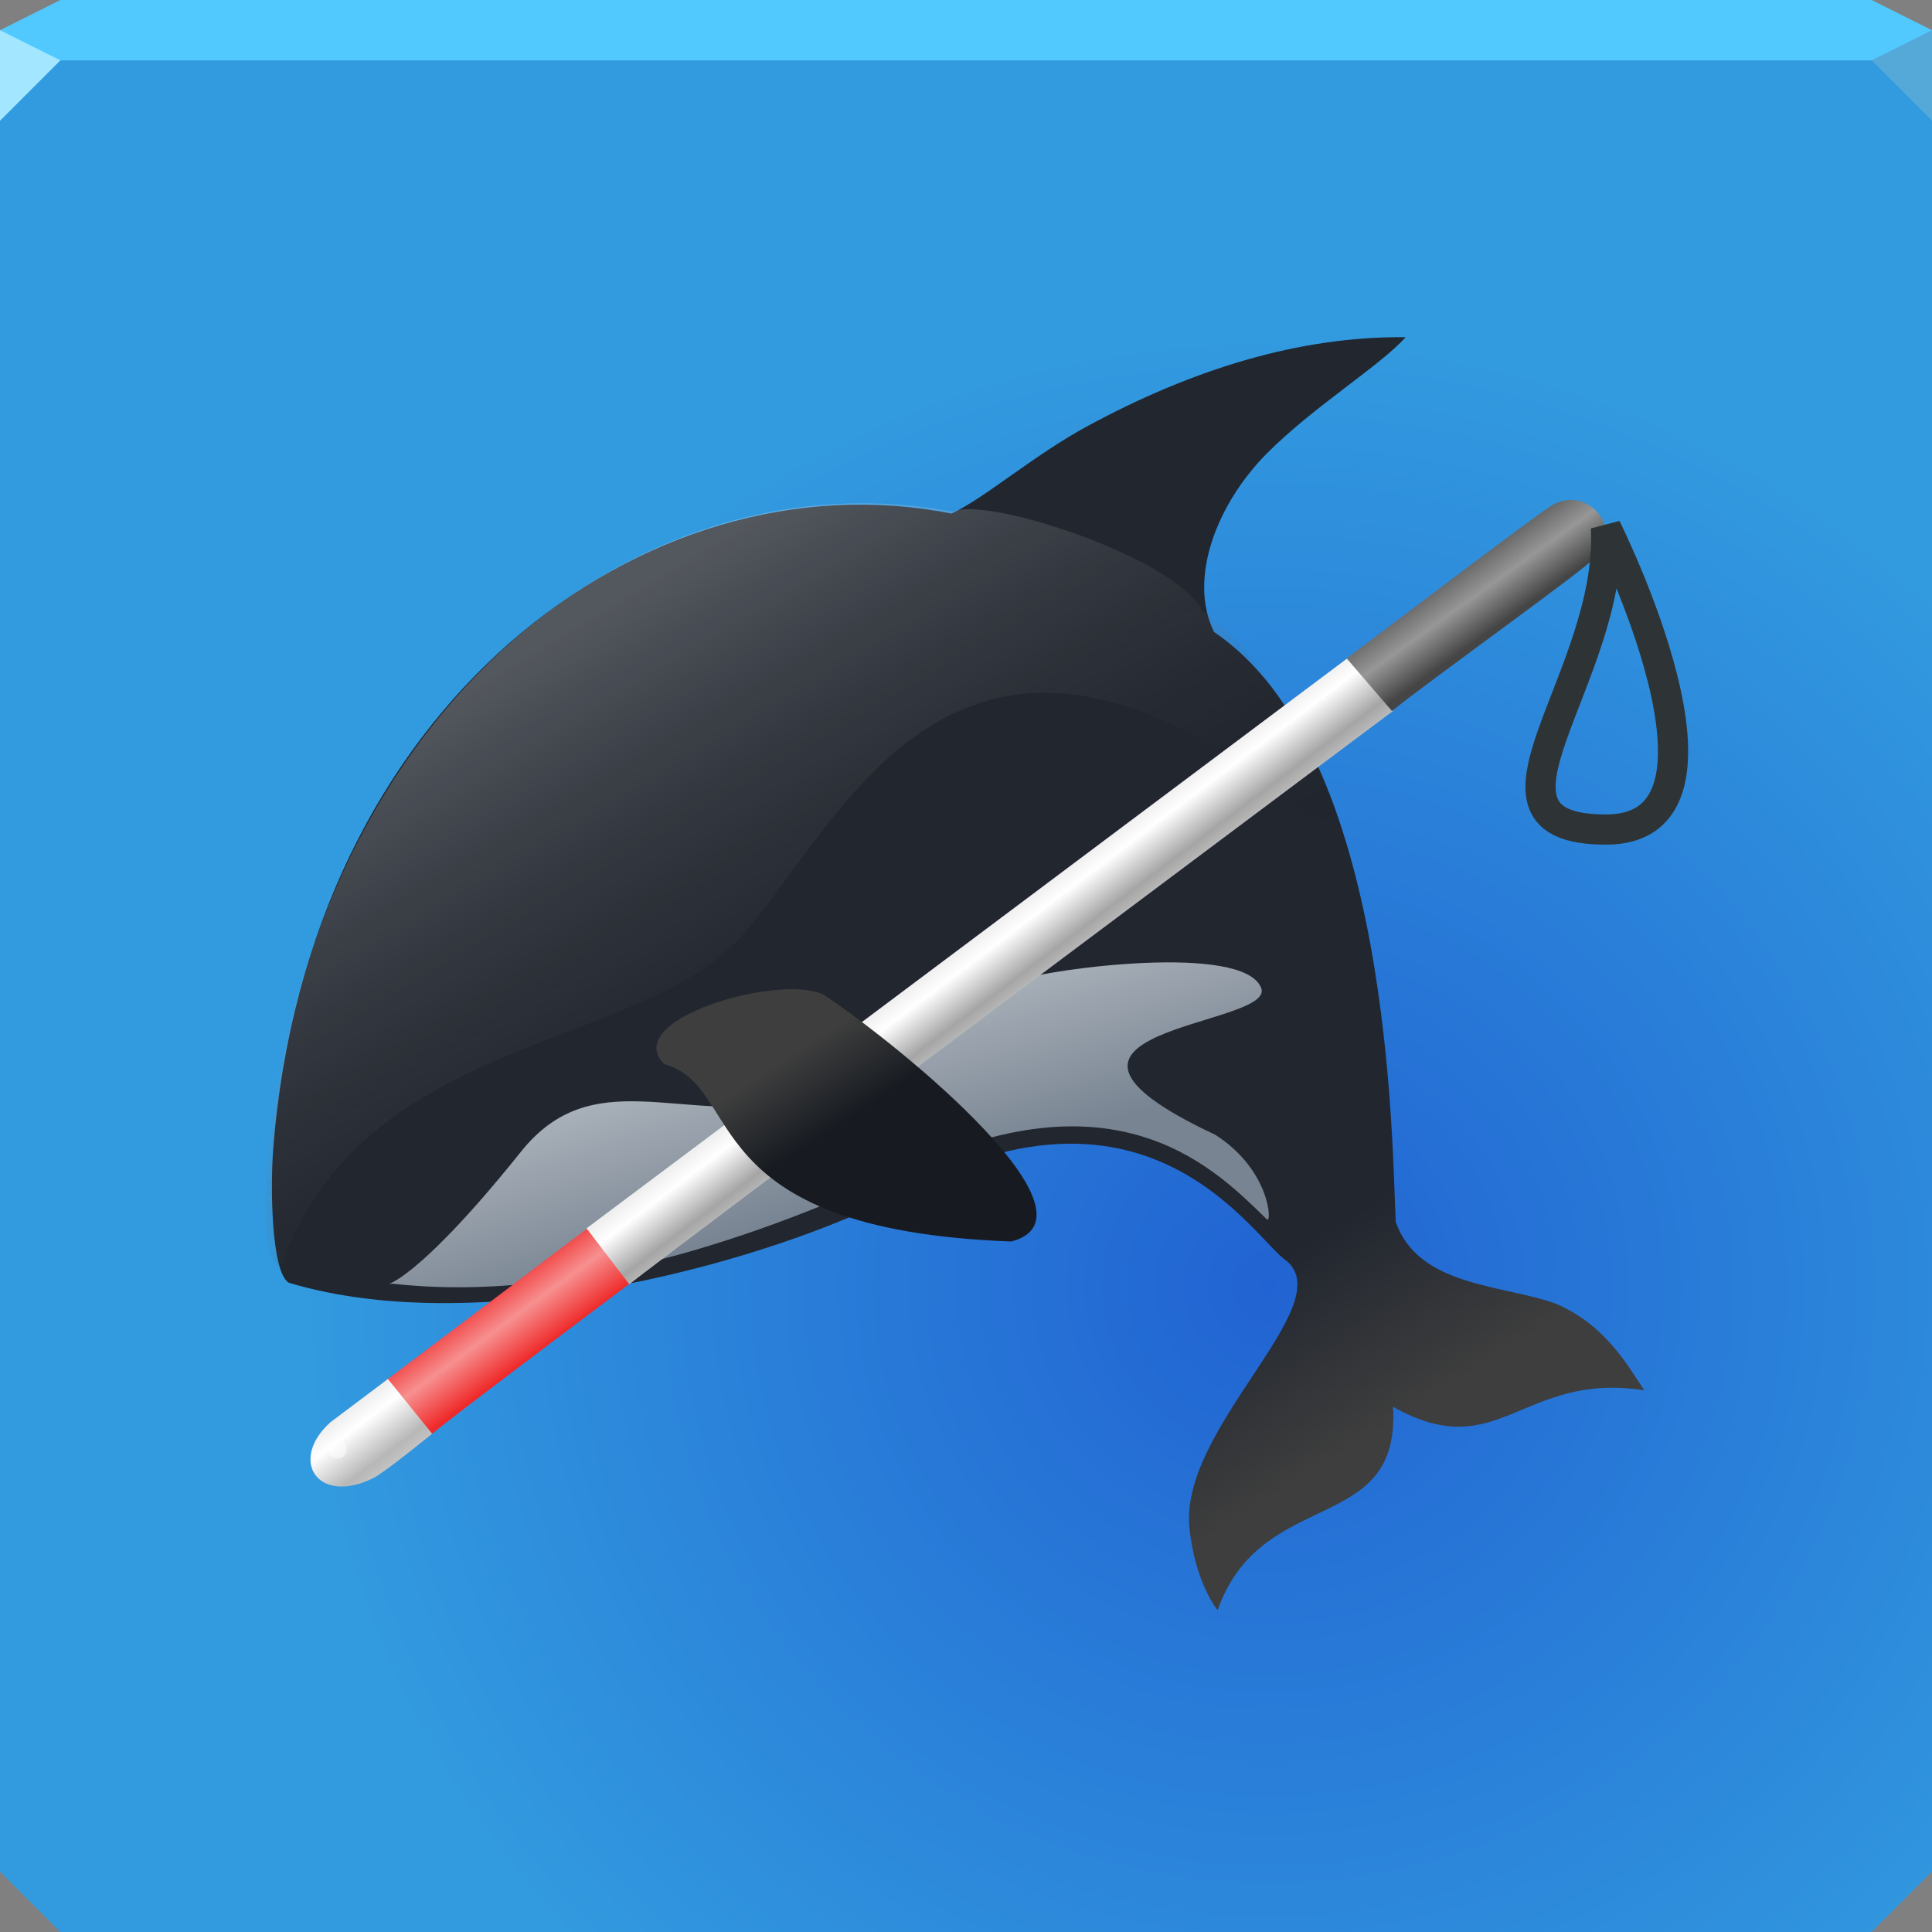 <?xml version="1.0" encoding="UTF-8"?>
<!-- Created with Inkscape (http://www.inkscape.org/) -->
<svg width="64" height="64" version="1.1" xmlns="http://www.w3.org/2000/svg" xmlns:cc="http://creativecommons.org/ns#" xmlns:dc="http://purl.org/dc/elements/1.1/" xmlns:rdf="http://www.w3.org/1999/02/22-rdf-syntax-ns#" xmlns:xlink="http://www.w3.org/1999/xlink">
	<rect width="100%" height="100%" fill="#808080" stroke="none"/>
	<defs>
		<linearGradient id="b" x1="26.25" x2="23.78" y1="38.03" y2="36.46" gradientTransform="matrix(0 .967 .946 0 -8.271 11.94)" gradientUnits="userSpaceOnUse">
			<stop stop-color="#171b21" offset="0"/>
			<stop stop-color="#3e3e3e" offset="1"/>
		</linearGradient>
		<linearGradient id="h" x1="2.102" x2="4.135" y1="43.94" y2="45.88" gradientTransform="rotate(10 -6.79 96.28)" gradientUnits="userSpaceOnUse">
			<stop stop-color="#ef2929" offset="0"/>
			<stop stop-color="#f79090" offset=".5"/>
			<stop stop-color="#ef2929" offset="1"/>
		</linearGradient>
		<linearGradient id="g" x1="19.39" x2="22.23" y1="30" y2="32.64" gradientTransform="rotate(10 -57.79 12.46)" gradientUnits="userSpaceOnUse">
			<stop stop-color="#dddddd" offset="0"/>
			<stop stop-color="#ffffff" offset=".333"/>
			<stop stop-color="#a5a5a5" offset=".667"/>
			<stop stop-color="#dddddd" offset="1"/>
		</linearGradient>
		<linearGradient id="f" x1="27.85" x2="29.62" y1="16.54" y2="18.27" gradientTransform="rotate(10 32.29 141.6)" gradientUnits="userSpaceOnUse">
			<stop stop-color="#5b5b5b" offset="0"/>
			<stop stop-color="#979797" offset=".5"/>
			<stop stop-color="#454545" offset="1"/>
		</linearGradient>
		<linearGradient id="e" x1="19.39" x2="22.23" y1="30" y2="32.64" gradientTransform="rotate(10 -57.92 12.24)" gradientUnits="userSpaceOnUse">
			<stop stop-color="#dddddd" offset="0"/>
			<stop stop-color="#ffffff" offset=".333"/>
			<stop stop-color="#b7b7b7" offset=".667"/>
			<stop stop-color="#dddddd" offset="1"/>
		</linearGradient>
		<linearGradient id="c" x1="8.337" x2="17.84" y1="16.19" y2="31.88" gradientTransform="matrix(1.053 0 0 1.037 6.477 6.148)" gradientUnits="userSpaceOnUse">
			<stop stop-color="#ffffff" stop-opacity=".227" offset="0"/>
			<stop stop-color="#000000" stop-opacity="0" offset="1"/>
		</linearGradient>
		<linearGradient id="d" x1="16.45" x2="11.99" y1="34.01" y2="19.55" gradientTransform="translate(7.437 7.122)" gradientUnits="userSpaceOnUse">
			<stop stop-color="#788492" offset="0"/>
			<stop stop-color="#fafafa" offset="1"/>
		</linearGradient>
		<linearGradient id="i" x1="32.17" x2="36.31" y1="32.34" y2="37.61" gradientTransform="matrix(.956 .126 -.132 1.006 16.26 4.84)" gradientUnits="userSpaceOnUse">
			<stop stop-color="#21262f" offset="0"/>
			<stop stop-color="#3e3e3e" offset="1"/>
		</linearGradient>
		<radialGradient id="a" cx="42.03" cy="42.8" r="32" gradientTransform="matrix(1 0 0 .984 0 .508)" gradientUnits="userSpaceOnUse">
			<stop stop-color="#2163d2" offset="0"/>
			<stop stop-color="#329adf" offset="1"/>
		</radialGradient>
	</defs>
	<path d="m0 1v33 28l2 2h30 30l2-2v-28-33h-32z" color="#000000" fill="url(#a)"/>
	<path d="m2 0-2 1v1h32 32v-1l-2-1h-30z" color="#000000" fill="#51c9ff"/>
	<path d="m0 1v3l2-2z" fill="#a2e7ff"/>
	<path d="m64 4-2-2 2-1z" fill="#54a9d9"/>
	<path d="m9.56 42.49c6.589 1.984 16.24-0.806 20.4-3.023 8.153-4.344 11.55 1.56 12.67 2.311 1.729 1.482-3.564 5.535-3.228 8.835 0.186 1.832 0.932 2.727 0.932 2.727 1.46-4.134 6.076-2.438 5.81-6.74 3.504 1.978 4.256-1.172 8.322-0.545-0.575-0.875-1.316-2.178-2.911-2.861-1.699-0.637-4.572-0.548-5.318-2.717-0.136-2.453-0.099-15.54-6.019-19.54-0.865-1.742 0.068-4.224 1.752-5.92 1.522-1.534 3.808-2.946 4.591-3.846-3.543-0.038-7.072 1.072-10.53 2.941-1.802 0.975-3.388 2.376-4.512 2.901-10.15-2.013-21.34 6.365-22.47 21.07-0.091 1.186-0.073 4.039 0.514 4.407z" fill="url(#i)" fill-rule="evenodd"/>
	<path d="m13.06 42.53c6.389 0.693 12.98-1.972 17.04-3.841 7.075-3.301 10.28 0.177 11.86 1.696 0.173 0.234 0.172-1.592-1.702-2.794-7.534-3.535 2.028-3.566 1.52-4.864-0.584-1.493-6.963-0.636-8.075-0.254-4 1.376-5.407 3.615-7.44 4.032-3.745 0.712-6.638-1.31-9.005 1.646-4.139 5.168-4.846 4.308-4.2 4.378z" fill="url(#d)" fill-rule="evenodd"/>
	<path d="m9.28 42.02c2.637-7.638 11.58-7.192 15.11-10.83 3.476-3.579 7.377-14.77 20.43-2.96 0.048 0.043-2.058-6.006-4.998-8.003-0.859-1.74-7.139-3.802-8.256-3.278-10.82-2.01-21.57 7.089-22.7 21.86-0.09 1.185-0.167 2.843 0.416 3.21z" fill="url(#c)" fill-rule="evenodd"/>
	<path d="m12.74 45.76 1.416 1.854c1.242-1 6.81-5.174 6.81-5.174l-1.447-1.794s-5.283 3.994-6.778 5.114z" color="#000000" fill="url(#h)"/>
	<path d="m19.43 40.69 1.416 1.854c1.242-1 25.31-19 25.31-19l-1.447-1.794s-23.78 17.82-25.28 18.94z" color="#000000" fill="url(#g)"/>
	<path d="m44.61 21.81 1.499 1.742c1.242-1 6.215-4.563 6.61-4.978 1.27-0.781-0.122-2.8-1.531-1.682-0.652 0.434-5.083 3.798-6.578 4.918z" color="#000000" fill="url(#f)"/>
	<path d="m10.95 47.11c-1.396 1.246-0.44 2.772 1.416 1.854 0.358-0.173 1.95-1.47 1.95-1.47l-1.467-1.813s-0.404 0.309-1.899 1.429z" color="#000000" fill="url(#e)"/>
	<path d="m53.2 17.48s5 10 0 10 0.25-5 0-10z" fill="none" stroke="#2e3436" stroke-width="1px"/>
	<path d="m11.48 48.02a0.297 0.297 0 1 1-0.595 0 0.297 0.297 0 1 1 0.595 0z" color="#000000" fill="#ffffff" opacity=".533"/>
	<path d="m27.27 32.94c2.718 1.813 9.406 7.359 6.23 8.186-10.62-0.39-8.784-5.142-11.5-5.876-1.464-1.484 3.799-2.998 5.267-2.31z" fill="url(#b)" fill-rule="evenodd"/>
</svg>
